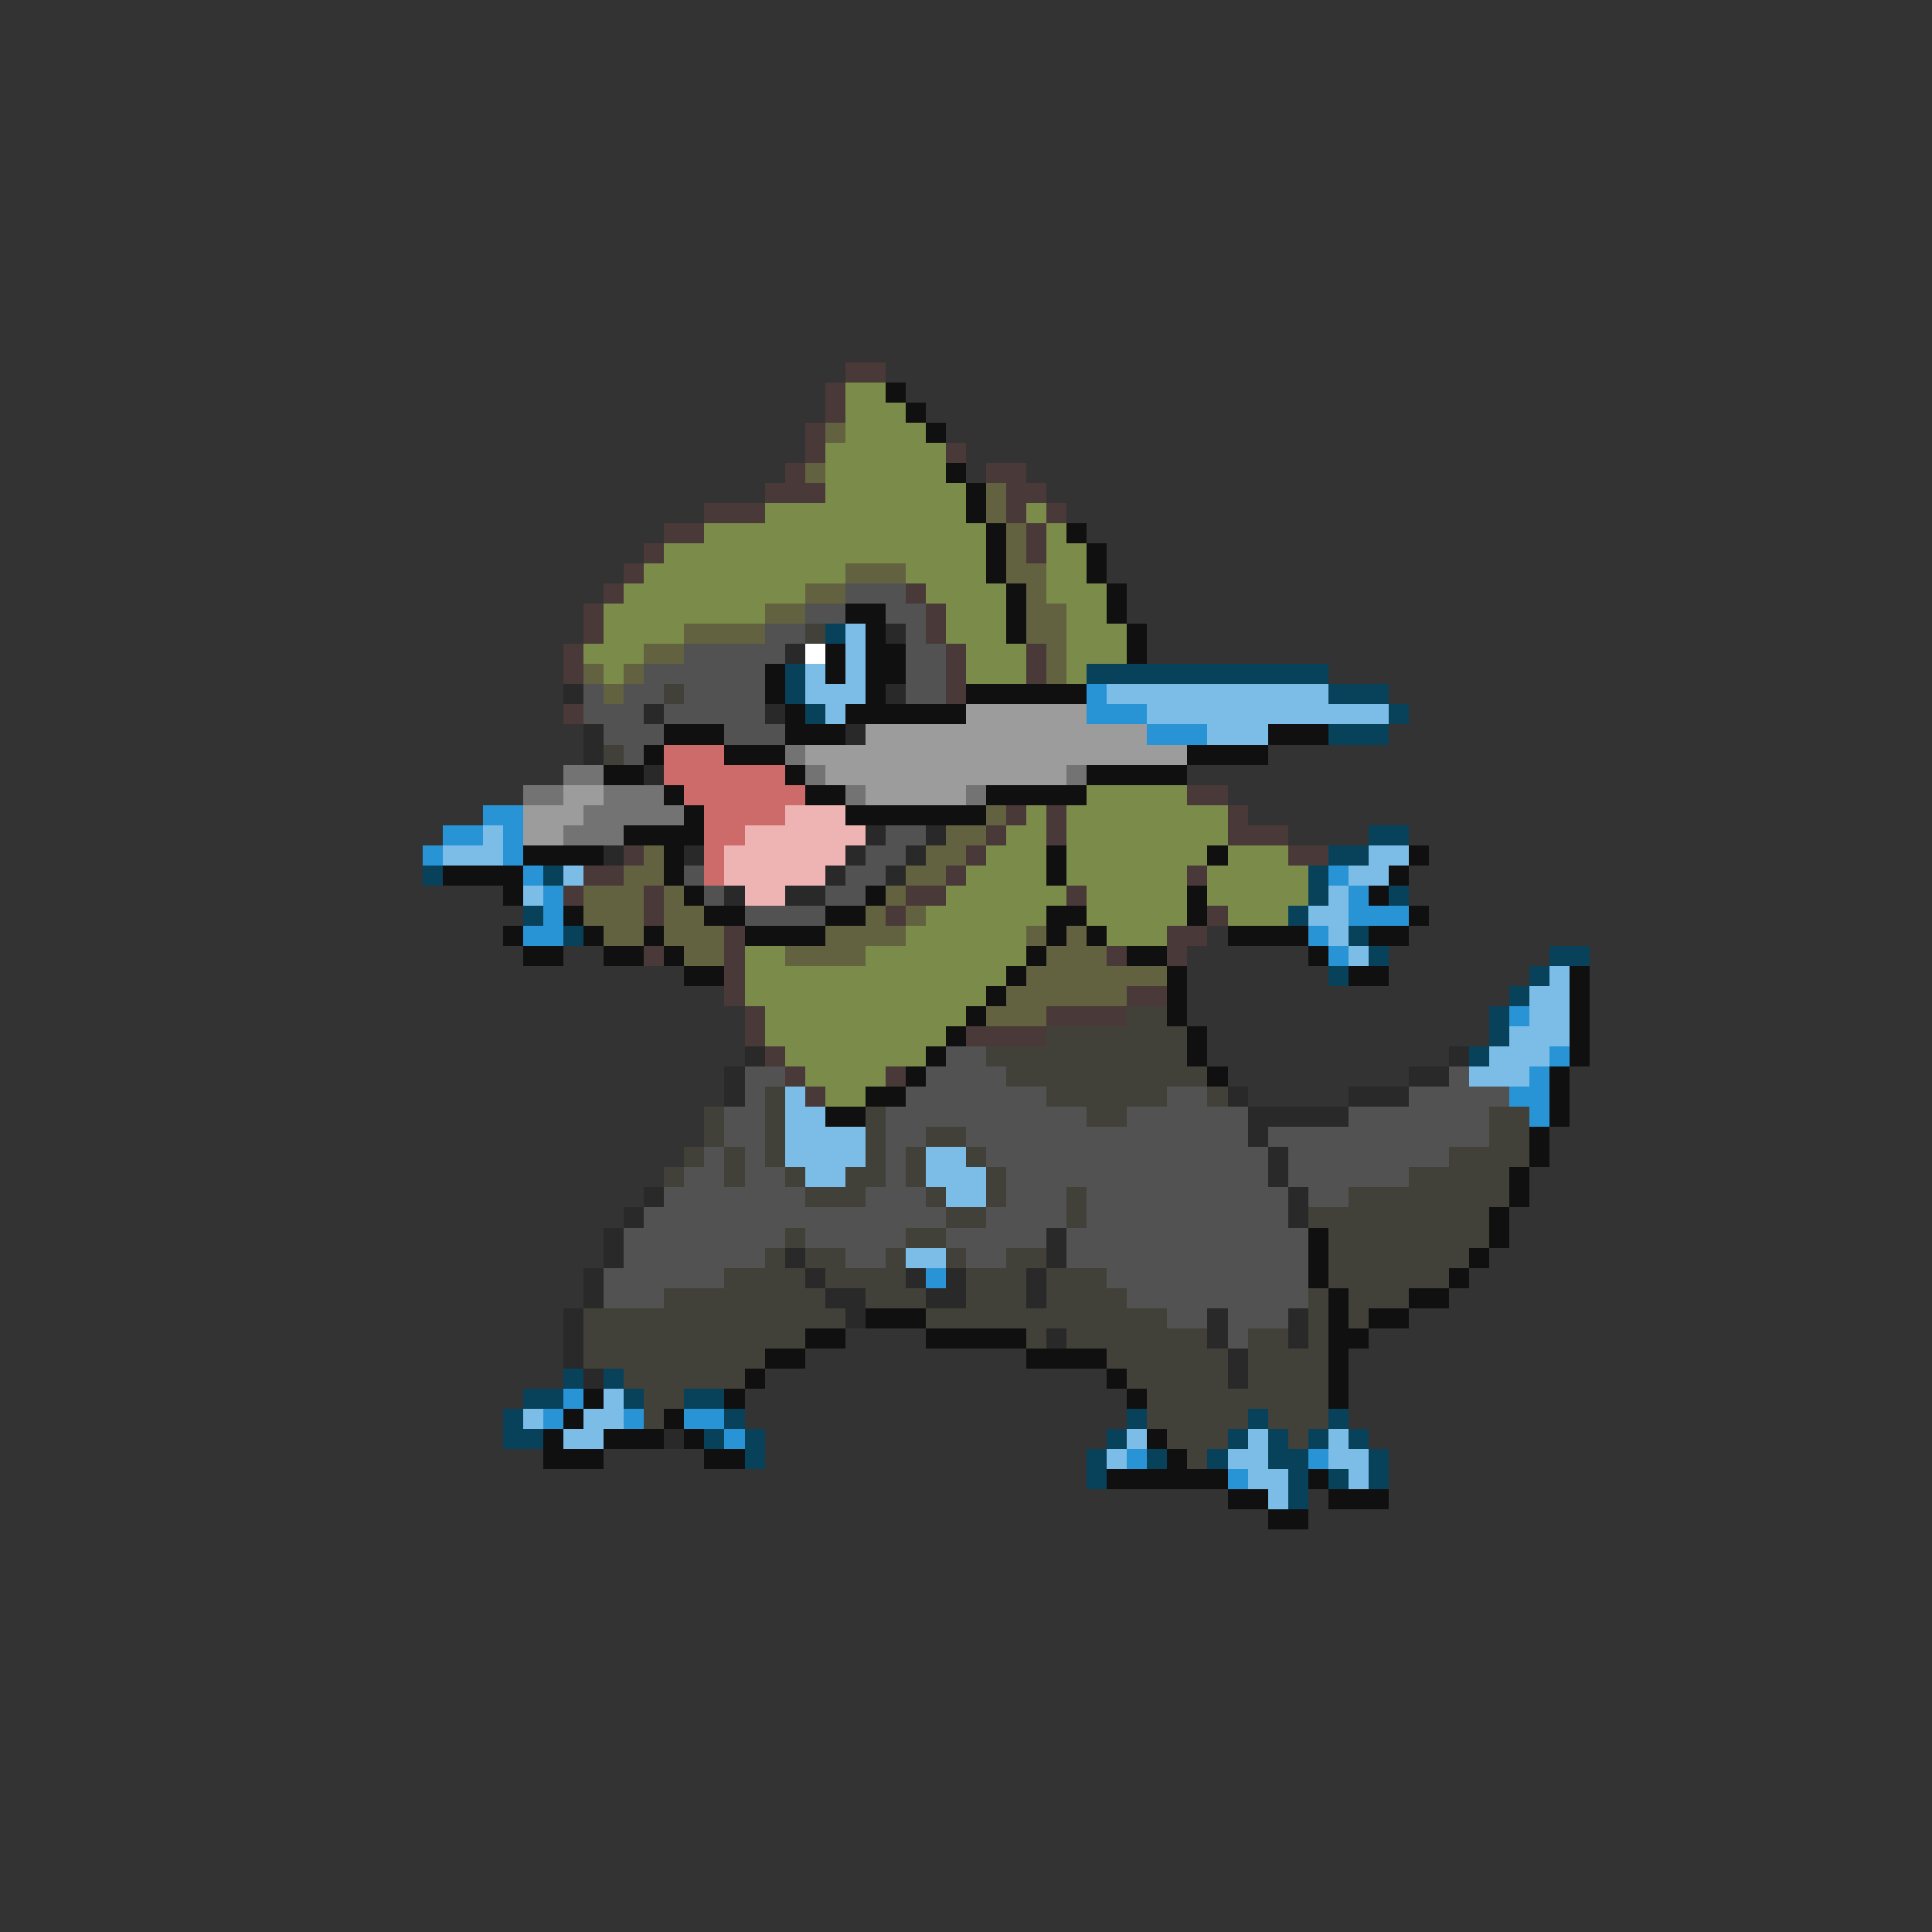 <svg xmlns="http://www.w3.org/2000/svg" viewBox="0 -0.5 96 96" shape-rendering="crispEdges">
<rect x="0" y="-0.5" width="96" height="96" fill="#333333" stroke="none"/>
<path stroke="#4a3939" d="M42 18h2M41 19h1M41 20h1M40 21h1M40 22h1M47 22h1M39 23h1M49 23h2M38 24h3M50 24h2M35 25h3M50 25h1M52 25h1M33 26h2M51 26h1M32 27h1M51 27h1M31 28h1M30 29h1M45 29h1M29 30h1M46 30h1M29 31h1M46 31h1M28 32h1M47 32h1M51 32h1M28 33h1M47 33h1M51 33h1M47 34h1M28 35h1M59 39h2M50 40h1M52 40h1M61 40h1M49 41h1M52 41h1M61 41h3M31 42h1M48 42h1M64 42h2M29 43h2M47 43h1M59 43h1M28 44h1M32 44h1M45 44h2M53 44h1M32 45h1M44 45h1M60 45h1M36 46h1M58 46h2M32 47h1M36 47h1M55 47h1M58 47h1M36 48h1M36 49h1M56 49h2M37 50h1M52 50h4M37 51h1M48 51h4M38 52h1M39 53h1M44 53h1M40 54h1" />
<path stroke="#7b8b4a" d="M42 19h2M42 20h3M42 21h4M41 22h6M41 23h6M41 24h7M38 25h10M51 25h1M35 26h14M52 26h1M33 27h16M52 27h2M32 28h10M45 28h4M52 28h2M31 29h9M46 29h4M52 29h3M30 30h8M47 30h3M53 30h2M30 31h4M47 31h3M53 31h3M29 32h3M48 32h3M53 32h3M30 33h1M48 33h3M53 33h1M54 39h5M51 40h1M53 40h8M50 41h2M53 41h8M49 42h3M53 42h7M61 42h3M48 43h4M53 43h6M60 43h5M47 44h6M54 44h5M60 44h5M46 45h6M54 45h5M61 45h3M45 46h6M55 46h3M37 47h2M43 47h8M37 48h13M37 49h12M38 50h10M38 51h9M39 52h7M40 53h4M41 54h2" />
<path stroke="#101010" d="M44 19h1M45 20h1M46 21h1M47 23h1M48 24h1M48 25h1M49 26h1M53 26h1M49 27h1M54 27h1M49 28h1M54 28h1M50 29h1M55 29h1M42 30h2M50 30h1M55 30h1M43 31h1M50 31h1M56 31h1M41 32h1M43 32h2M56 32h1M38 33h1M41 33h1M43 33h2M38 34h1M43 34h1M48 34h6M39 35h1M42 35h6M33 36h3M39 36h3M63 36h3M32 37h1M36 37h3M59 37h4M30 38h2M39 38h1M54 38h5M33 39h1M40 39h2M49 39h5M34 40h1M42 40h7M31 41h4M26 42h4M33 42h1M52 42h1M60 42h1M70 42h1M22 43h4M33 43h1M52 43h1M69 43h1M25 44h1M34 44h1M43 44h1M59 44h1M68 44h1M28 45h1M35 45h2M41 45h2M52 45h2M59 45h1M70 45h1M25 46h1M29 46h1M32 46h1M37 46h4M52 46h1M54 46h1M61 46h4M68 46h2M26 47h2M30 47h2M33 47h1M51 47h1M56 47h2M65 47h1M34 48h2M50 48h1M58 48h1M67 48h2M78 48h1M49 49h1M58 49h1M78 49h1M48 50h1M58 50h1M78 50h1M47 51h1M59 51h1M78 51h1M46 52h1M59 52h1M78 52h1M45 53h1M60 53h1M77 53h1M43 54h2M77 54h1M41 55h2M77 55h1M76 56h1M76 57h1M75 58h1M75 59h1M74 60h1M65 61h1M74 61h1M65 62h1M73 62h1M65 63h1M72 63h1M66 64h1M70 64h2M43 65h3M66 65h1M68 65h2M40 66h2M46 66h5M66 66h2M38 67h2M51 67h4M66 67h1M37 68h1M55 68h1M66 68h1M29 69h1M36 69h1M56 69h1M66 69h1M28 70h1M33 70h1M27 71h1M30 71h3M34 71h1M57 71h1M27 72h3M35 72h2M58 72h1M55 73h6M65 73h1M61 74h2M66 74h3M63 75h2" />
<path stroke="#626241" d="M41 21h1M40 23h1M49 24h1M49 25h1M50 26h1M50 27h1M42 28h3M50 28h2M40 29h2M51 29h1M38 30h2M51 30h2M34 31h4M51 31h2M32 32h2M52 32h1M29 33h1M31 33h1M52 33h1M30 34h1M49 40h1M47 41h2M32 42h1M46 42h2M31 43h2M45 43h2M29 44h3M33 44h1M44 44h1M29 45h3M33 45h2M43 45h1M45 45h1M30 46h2M33 46h3M41 46h4M51 46h1M53 46h1M34 47h2M39 47h4M52 47h3M51 48h7M50 49h6M49 50h3" />
<path stroke="#525252" d="M42 29h3M40 30h2M44 30h2M38 31h2M45 31h1M34 32h5M45 32h2M32 33h6M45 33h2M29 34h1M31 34h2M34 34h4M45 34h2M29 35h3M33 35h5M30 36h3M36 36h3M31 37h1M44 41h2M43 42h2M34 43h1M42 43h2M35 44h1M41 44h2M37 45h4M47 52h2M37 53h2M46 53h4M72 53h1M37 54h1M45 54h7M58 54h2M70 54h5M36 55h2M44 55h10M56 55h6M67 55h7M36 56h2M44 56h2M48 56h14M63 56h11M35 57h1M37 57h1M44 57h1M49 57h14M64 57h8M34 58h2M37 58h2M44 58h1M50 58h13M64 58h6M33 59h7M43 59h3M50 59h3M54 59h10M65 59h2M32 60h15M49 60h4M54 60h10M31 61h8M40 61h5M47 61h5M53 61h12M31 62h7M42 62h2M48 62h2M53 62h12M30 63h6M55 63h10M30 64h3M56 64h9M58 65h2M61 65h3M61 66h1" />
<path stroke="#414139" d="M40 31h1M33 34h1M30 37h1M56 50h2M52 51h7M49 52h10M50 53h10M38 54h1M52 54h6M60 54h1M35 55h1M38 55h1M43 55h1M54 55h2M74 55h2M35 56h1M38 56h1M43 56h1M46 56h2M74 56h2M34 57h1M36 57h1M38 57h1M43 57h1M45 57h1M48 57h1M72 57h4M33 58h1M36 58h1M39 58h1M42 58h2M45 58h1M49 58h1M70 58h5M40 59h3M46 59h1M49 59h1M53 59h1M67 59h8M47 60h2M53 60h1M65 60h9M39 61h1M45 61h2M66 61h8M38 62h1M40 62h2M44 62h1M47 62h1M50 62h2M66 62h7M36 63h4M41 63h4M48 63h3M52 63h3M66 63h6M33 64h8M43 64h3M48 64h3M52 64h4M65 64h1M67 64h3M29 65h13M46 65h12M65 65h1M67 65h1M29 66h11M51 66h1M53 66h7M62 66h2M65 66h1M29 67h9M55 67h6M62 67h4M31 68h6M56 68h5M62 68h4M32 69h2M57 69h9M32 70h1M57 70h5M63 70h3M58 71h3M64 71h1M59 72h1" />
<path stroke="#08415a" d="M41 31h1M39 33h1M54 33h12M39 34h1M66 34h3M40 35h1M69 35h1M66 36h3M68 41h2M66 42h2M21 43h1M27 43h1M65 43h1M65 44h1M69 44h1M26 45h1M64 45h1M28 46h1M67 46h1M68 47h1M77 47h2M66 48h1M76 48h1M75 49h1M74 50h1M74 51h1M73 52h1M28 68h1M30 68h1M26 69h2M31 69h1M34 69h2M25 70h1M36 70h1M56 70h1M62 70h1M66 70h1M25 71h2M35 71h1M37 71h1M55 71h1M61 71h1M63 71h1M65 71h1M67 71h1M37 72h1M54 72h1M57 72h1M60 72h1M63 72h2M68 72h1M54 73h1M64 73h1M66 73h1M68 73h1M64 74h1" />
<path stroke="#7bbde6" d="M42 31h1M42 32h1M40 33h1M42 33h1M40 34h3M55 34h11M41 35h1M57 35h12M60 36h3M24 41h1M22 42h3M68 42h2M28 43h1M67 43h2M26 44h1M66 44h1M65 45h2M66 46h1M67 47h1M77 48h1M76 49h2M76 50h2M75 51h3M74 52h3M73 53h3M39 54h1M39 55h2M39 56h4M39 57h4M46 57h2M40 58h2M46 58h3M47 59h2M45 62h2M30 69h1M26 70h1M29 70h2M28 71h2M56 71h1M62 71h1M66 71h1M55 72h1M61 72h2M66 72h2M62 73h2M67 73h1M63 74h1" />
<path stroke="#292929" d="M44 31h1M39 32h1M28 34h1M44 34h1M32 35h1M38 35h1M29 36h1M42 36h1M29 37h1M32 38h1M43 41h1M46 41h1M30 42h1M34 42h1M42 42h1M45 42h1M41 43h1M44 43h1M36 44h1M39 44h2M37 52h1M72 52h1M36 53h1M70 53h2M36 54h1M61 54h1M67 54h3M62 55h5M62 56h1M63 57h1M63 58h1M32 59h1M64 59h1M31 60h1M64 60h1M30 61h1M52 61h1M30 62h1M39 62h1M52 62h1M29 63h1M40 63h1M45 63h1M47 63h1M51 63h1M29 64h1M41 64h2M46 64h2M51 64h1M28 65h1M42 65h1M60 65h1M64 65h1M28 66h1M52 66h1M60 66h1M64 66h1M28 67h1M61 67h1M29 68h1M61 68h1M33 71h1" />
<path stroke="#ffffff" d="M40 32h1" />
<path stroke="#2994d5" d="M54 34h1M54 35h3M57 36h3M24 40h2M22 41h2M25 41h1M21 42h1M25 42h1M26 43h1M66 43h1M27 44h1M67 44h1M27 45h1M67 45h3M26 46h2M65 46h1M66 47h1M75 50h1M77 52h1M76 53h1M75 54h2M76 55h1M46 63h1M28 69h1M27 70h1M31 70h1M34 70h2M36 71h1M56 72h1M65 72h1M61 73h1" />
<path stroke="#9c9c9c" d="M48 35h6M43 36h14M40 37h19M41 38h12M28 39h2M43 39h5M26 40h3M26 41h2" />
<path stroke="#cd6a6a" d="M33 37h3M33 38h6M34 39h6M35 40h4M35 41h2M35 42h1M35 43h1" />
<path stroke="#737373" d="M39 37h1M28 38h2M40 38h1M53 38h1M26 39h2M30 39h3M42 39h1M48 39h1M29 40h5M28 41h3" />
<path stroke="#eeb4b4" d="M39 40h3M37 41h6M36 42h6M36 43h5M37 44h2" />
</svg>